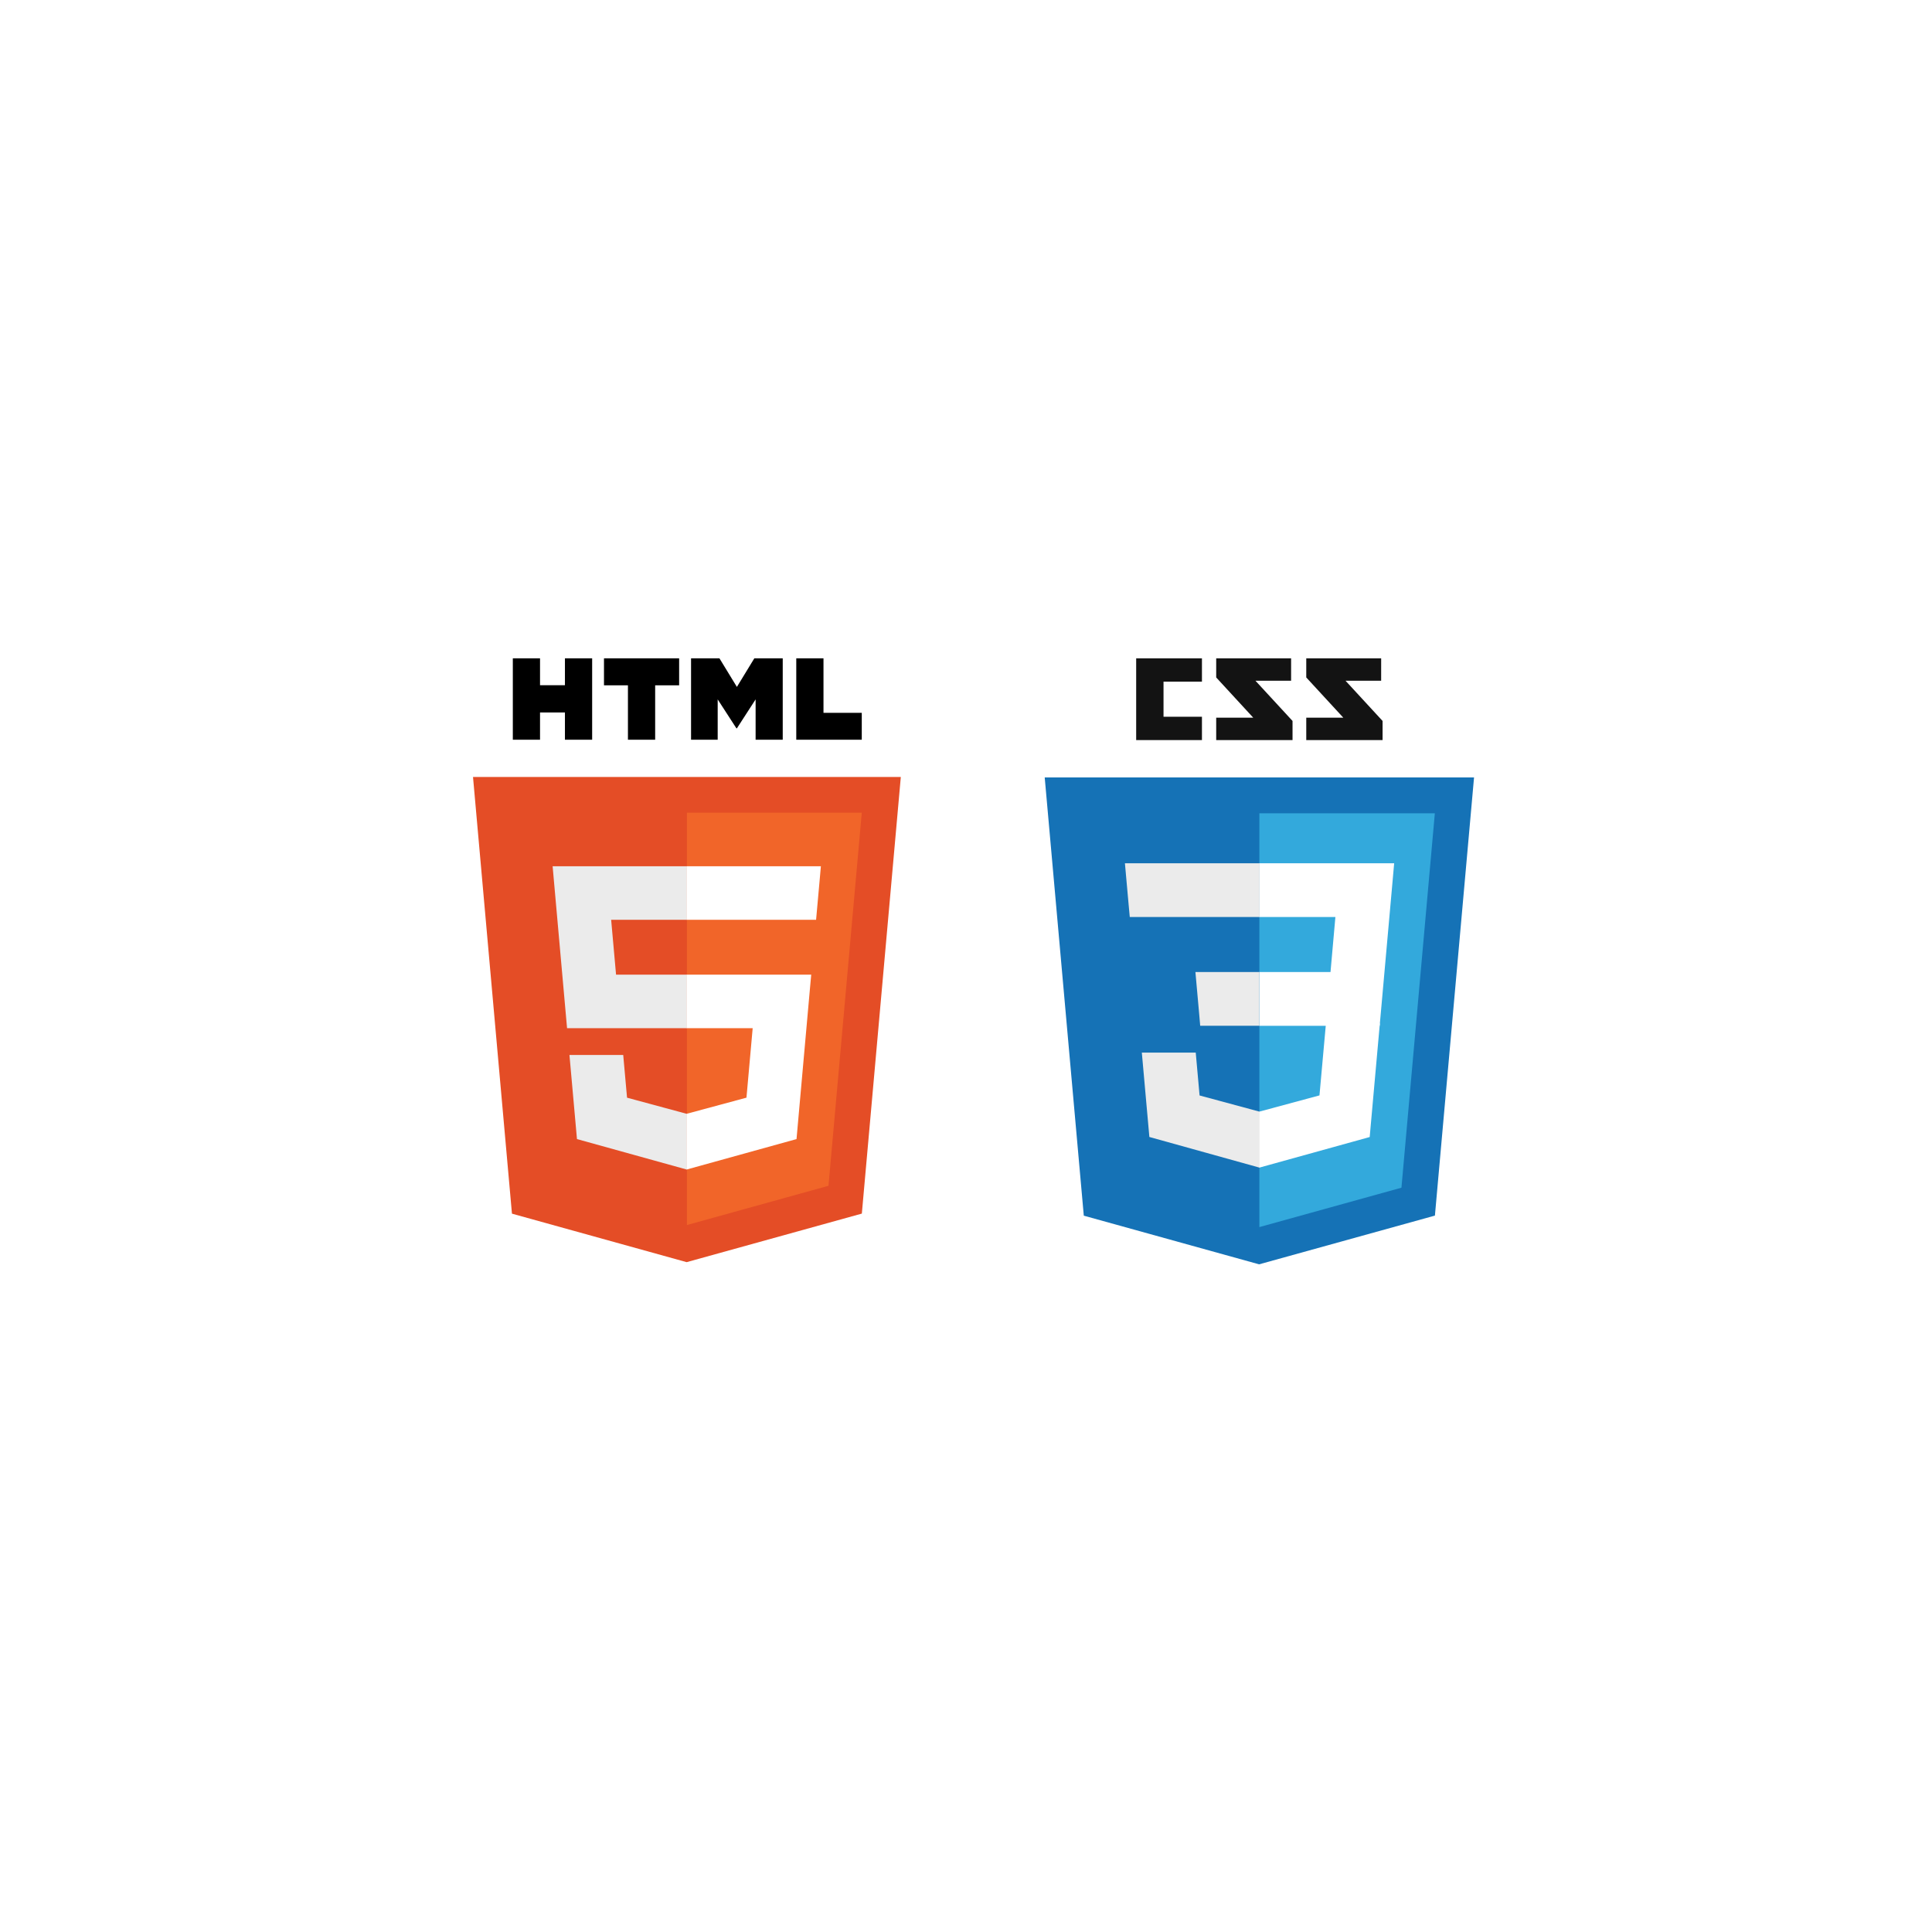 <svg width="135" height="135" viewBox="0 0 135 135" fill="none" xmlns="http://www.w3.org/2000/svg">
<g filter="url(#filter0_d)">
<circle cx="67.5" cy="61.5" r="55.5" fill="white"/>
<g clip-path="url(#clip0)">
<path d="M62.945 48.292L60.222 78.801L47.98 82.194L35.773 78.805L33.052 48.292H62.945Z" fill="#E44D26"/>
<path d="M47.999 79.6L57.891 76.858L60.218 50.787H47.999V79.6Z" fill="#F16529"/>
<path d="M42.705 58.272H47.999V54.529H38.615L38.704 55.533L39.624 65.846H47.999V62.104H43.047L42.705 58.272V58.272ZM43.548 67.718H39.791L40.316 73.594L47.981 75.721L47.999 75.717V71.823L47.982 71.828L43.815 70.702L43.548 67.718V67.718Z" fill="#EBEBEB"/>
<path d="M35.833 40H37.735V41.879H39.475V40H41.377V45.69H39.475V43.785H37.735V45.69H35.834V40H35.833ZM43.878 41.887H42.204V40H47.455V41.887H45.78V45.69H43.878V41.887H43.878H43.878ZM48.288 40H50.271L51.491 41.999L52.71 40H54.694V45.69H52.799V42.87L51.491 44.893H51.458L50.149 42.87V45.69H48.288V40ZM55.64 40H57.542V43.809H60.217V45.69H55.64V40H55.64Z" fill="black"/>
<path d="M47.986 65.846H52.594L52.16 70.7L47.986 71.826V75.72L55.658 73.594L55.714 72.961L56.593 63.109L56.685 62.104H47.986V65.846ZM47.986 58.263V58.272H57.025L57.1 57.431L57.271 55.533L57.36 54.529H47.986V58.263V58.263Z" fill="white"/>
</g>
<g clip-path="url(#clip1)">
<path d="M96.509 41.567H94.02L96.609 44.377V45.714H91.276V44.148H93.865L91.276 41.338V40H96.51L96.509 41.567ZM90.217 41.567H87.726L90.317 44.377V45.714H84.983V44.148H87.571L84.983 41.338V40H90.217V41.567ZM83.987 41.631H81.302V44.084H83.987V45.715H79.391V40H83.987V41.631Z" fill="#131313"/>
<path d="M75.731 78.946L73 48.324H103L100.266 78.941L87.981 82.346L75.731 78.946Z" fill="#1572B6"/>
<path d="M88 79.744L97.927 76.991L100.261 50.828H88V79.744Z" fill="#33A9DC"/>
<path d="M88 61.921H92.97L93.312 58.076H88V54.322H97.418L97.329 55.33L96.405 65.68H88V61.921Z" fill="white"/>
<path d="M88.02 71.675H88.003L83.821 70.546L83.553 67.55H79.786L80.313 73.447L88.007 75.588H88.029V71.675H88.02Z" fill="#EBEBEB"/>
<path d="M92.652 65.516L92.199 70.542L88.01 71.672V75.585L95.709 73.451L95.765 72.815L96.419 65.514H92.652V65.516Z" fill="white"/>
<path d="M88.013 54.322V58.078H78.944L78.866 57.234L78.695 55.33L78.605 54.322H88.013ZM88 61.921V65.677H83.865L83.792 64.833L83.621 62.929L83.531 61.921H87.998H88Z" fill="#EBEBEB"/>
</g>
</g>
<defs>
<filter id="filter0_d" x="0" y="0" width="135" height="135" filterUnits="userSpaceOnUse" color-interpolation-filters="sRGB">
<feFlood flood-opacity="0" result="BackgroundImageFix"/>
<feColorMatrix in="SourceAlpha" type="matrix" values="0 0 0 0 0 0 0 0 0 0 0 0 0 0 0 0 0 0 127 0"/>
<feOffset dy="6"/>
<feGaussianBlur stdDeviation="6"/>
<feColorMatrix type="matrix" values="0 0 0 0 0 0 0 0 0 0 0 0 0 0 0 0 0 0 0.18 0"/>
<feBlend mode="normal" in2="BackgroundImageFix" result="effect1_dropShadow"/>
<feBlend mode="normal" in="SourceGraphic" in2="effect1_dropShadow" result="shape"/>
</filter>
<clipPath id="clip0">
<rect width="30" height="42.301" fill="white" transform="translate(33 40)"/>
</clipPath>
<clipPath id="clip1">
<rect width="30" height="42.346" fill="white" transform="translate(73 40)"/>
</clipPath>
</defs>
</svg>
